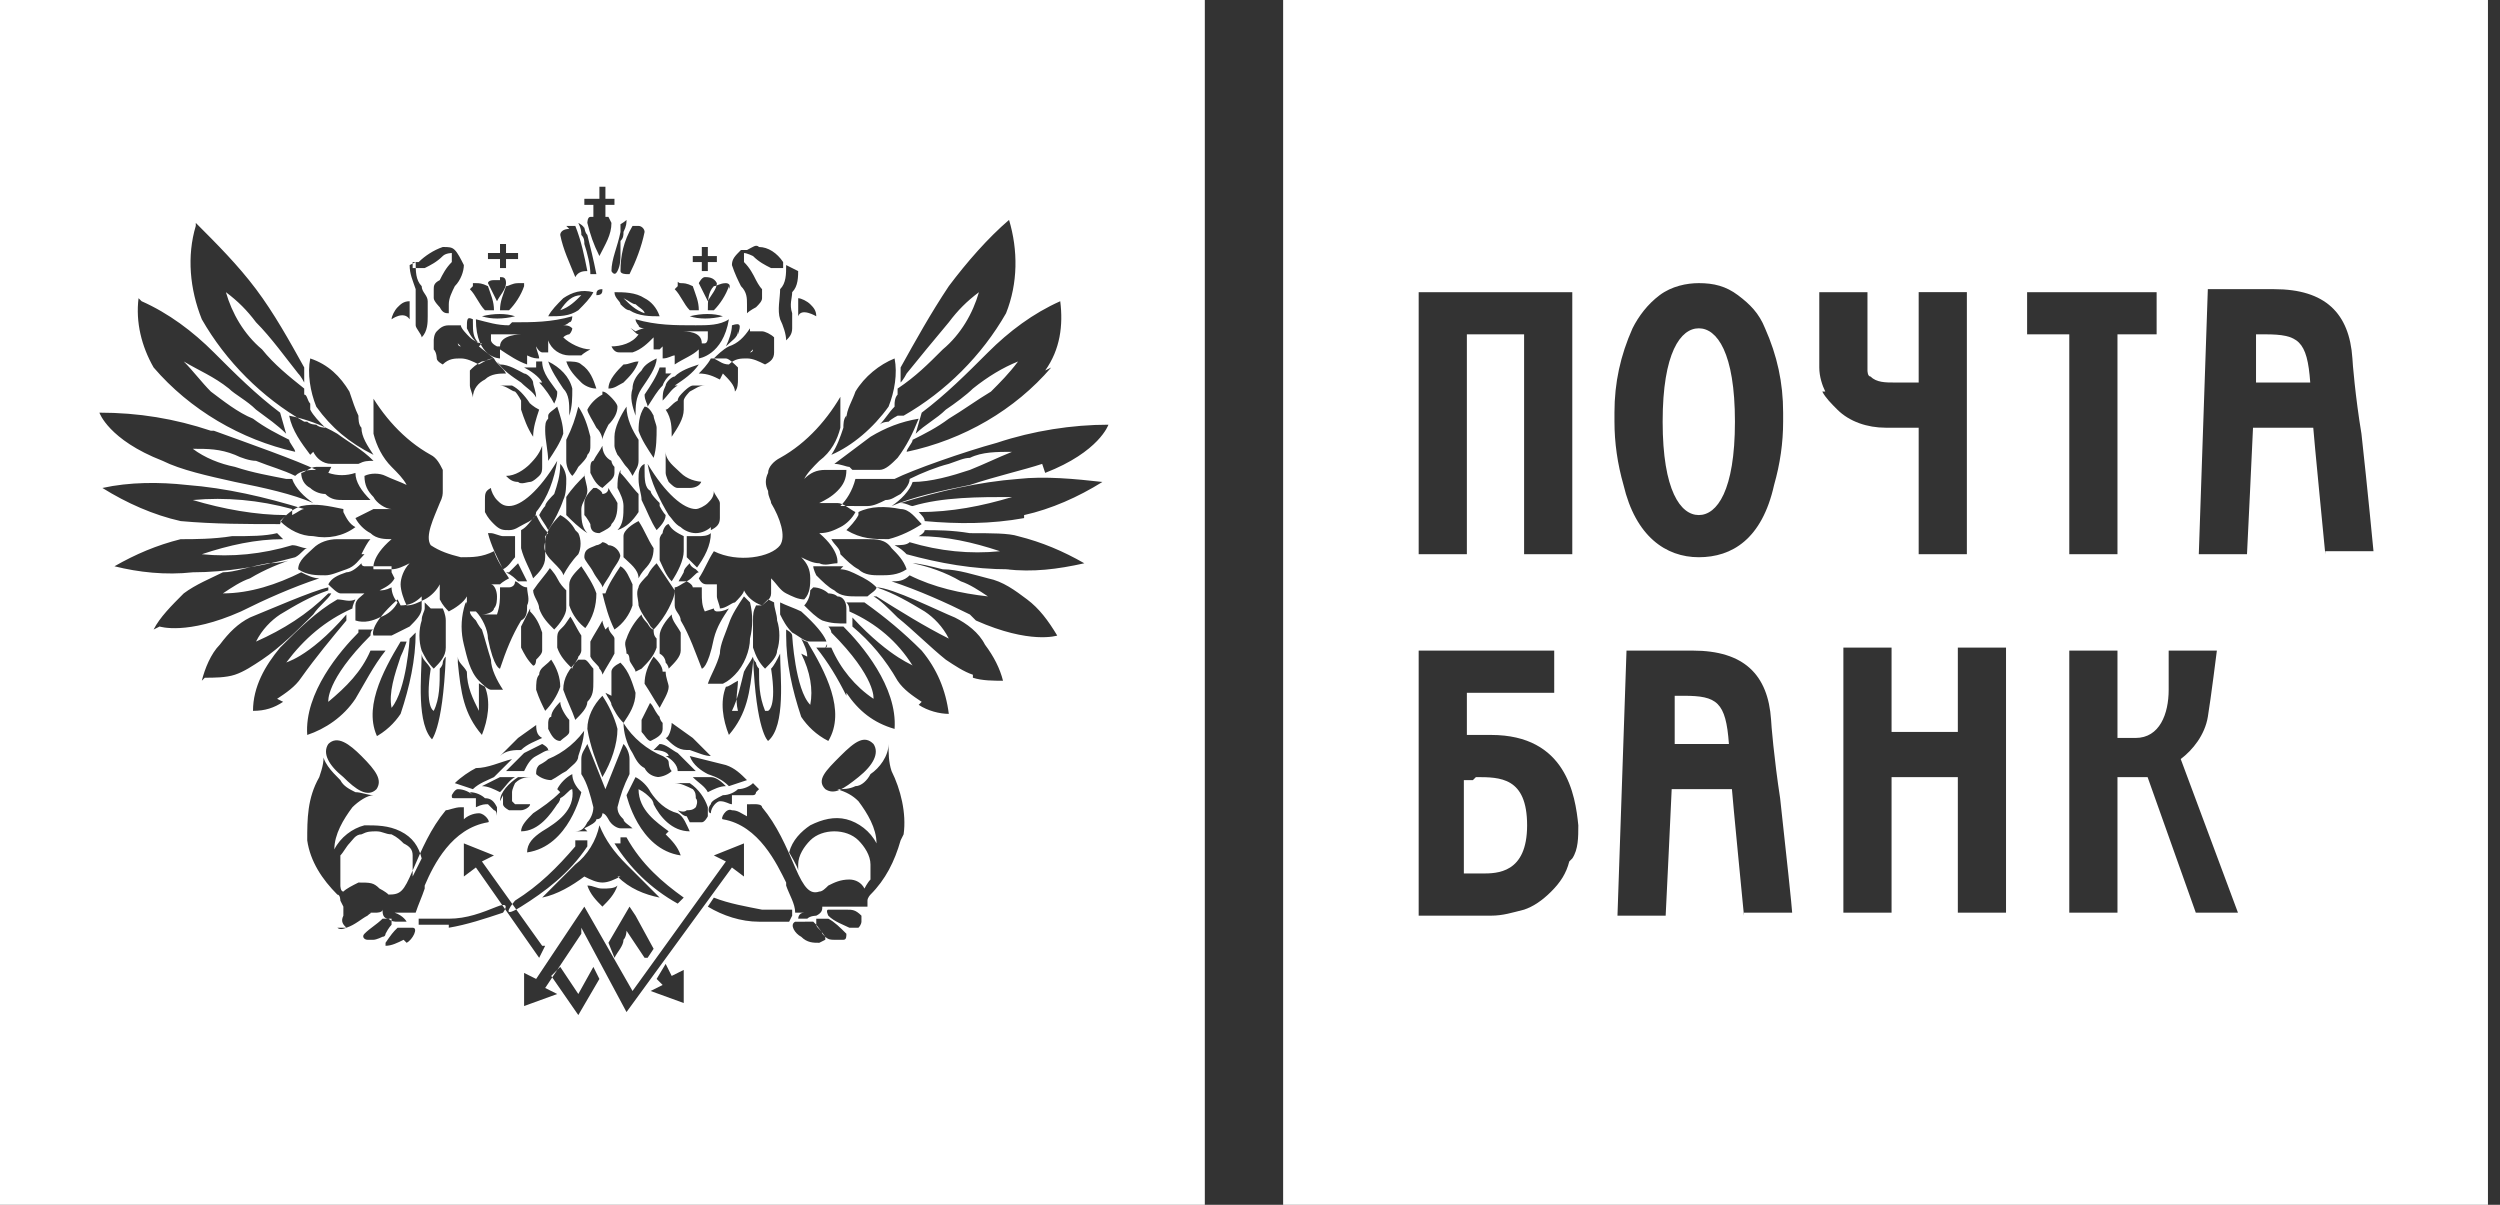 <svg xmlns="http://www.w3.org/2000/svg" viewBox="0 0 83 40">
	<rect x="0" y="0" width="83" height="40" fill="#333333" stroke="none"/>
	<g fill="#fff">
		<path d="M16.6 11.5c0-.4.7-.4.7-.4h-1v.2s0 .1.2.2ZM18.6 10.3c.3-.1.5-.3.7-.5-.3 0-.5.2-.7.5ZM24.9 11.7s.1 0 .1-.1ZM23.4 11.4s.1 0 .1-.2V11h-1 .1c.2 0 .7 0 .7.4ZM15.2 11.4s0 .1.1.1ZM20.7 9.9c.2.2.4.4.7.5 0-.1-.2-.2-.3-.3-.1 0-.2-.1-.4-.2Z"/>
		<path d="M0 40h40V0H0v40Zm10.9-24.3c.3.1.6.1.9 0 0 .3.2.6.5.9H11.4c-.2 0-.4 0-.6-.2-.2 0-.4-.1-.5-.2-.2-.1-.3-.3-.3-.5.1 0 .3-.2.5-.2h.5Zm-.6-.6c-.3-.4-.6-.8-.7-1.3.5.1 1.1.3 1.6.6.4.3.8.5 1.2.9-.2 0-.3 0-.5.1H11c-.3 0-.5-.2-.6-.4Zm1.1 1.9c.1.2.2.4.4.5-.4.3-.9.4-1.4.3-.4 0-.8-.2-1.1-.5.2-.2.4-.4.7-.5.5-.1.9 0 1.4.1Zm1.7 2.2c-.1.2-.3.3-.5.4.1 0 .2 0 .4-.1 0 .2.1.4.2.5-.1.2-.3.4-.6.5-.2.1-.5.2-.8.1v-.5c0-.2.2-.3.3-.4h-.8c-.1 0-.3-.2-.4-.3.1-.2.3-.3.6-.4.2 0 .4-.2.5-.3 0 .1.1.1.1.1h.9v.2Zm.2.9c.3 0 .5-.1.7-.3v.4c0 .2-.2.4-.4.6l-.6.3h-.6s-.2-.3.8-1.2Zm1.2.1h.2s.1.2.1.4v.9c0 .3-.2.5-.4.7-.2-.2-.3-.4-.4-.6-.1-.3-.1-.7 0-1 0-.2.1-.3.1-.4V20l.2.2Zm1.2 2.4c.1 0 .2.1.4.2.2.5.1 1.1-.1 1.6-.6-.7-.7-1.4-.8-2.4v-.2c0 .2.2.3.3.5 0 .5.2.9.4 1.3v-1Zm.6-4.9c.1 0 .3.1.4.1h.4v.7c-.1.1-.2.3-.4.4-.2-.4-.4-.8-.5-1.2Zm.3-8.5c.1 0 .2 0 .2.2s-.2.4-.3.6l-.3-.6s0-.1.2-.1h.2Zm.5 1.3c-.4.1-.8.1-1.1 0 .4-.1.8-.1 1.1 0Zm-.1.2c.7 0 1.3 0 2-.2 0 0 0 .2-.1.2 0 0-.1.1-.2.1.1 0 .2 0 .3.1 0 0 0 .1-.1.2 0 0-.1 0-.2.1.2.2.6.4.9.4 0 0-.2.1-.3.2h-.4c-.3 0-.6-.2-.7-.5v.4H18s-.1 0-.2-.2c0 .1.1.3.1.4-.1 0-.2 0-.4-.1v.3c-.3-.1-.6-.3-.9-.5v.3s-.8 0-.8-1.3c.4.1.7.2 1.1.2Zm3 2.3c.1 0 .2.1.3.2 0 0 .2.2.2.3 0 .2-.1.4-.3.6-.1.2-.2.4-.2.5 0 0 0-.2-.2-.4-.1-.2-.3-.5-.3-.6.1-.2.3-.4.5-.5Zm-.2-3.2c0-.1 0-.2.2-.2 0 .1 0 .2-.2.2Zm1.3 1.2s.2-.1.3-.1c0 0-.2 0-.2-.1 0 0-.1-.1-.1-.2.7.2 1.3.2 2 .2.4 0 .8 0 1.1-.2-.2 1.2-1 1.3-1 1.3v-.3c-.2.2-.5.3-.8.5v-.3c-.1 0-.2.1-.4.1v-.4l-.1.1h-.2v-.4c-.2.2-.4.4-.7.5h-.4c-.1 0-.2 0-.3-.2.3 0 .7-.1.9-.4-.1 0-.2-.2-.4-.3Zm2.3-1.8c.1 0 .3 0 .4.2 0 .2-.2.4-.3.6l-.3-.6s.1-.2.2-.2Zm.6 1.3c-.4.1-.8.1-1.1 0 .4-.1.8-.1 1.1 0Zm.9.5h.4c.1 0 .3.1.4.2v.5c0 .2-.1.3-.3.4-.2-.1-.4-.2-.6-.2s-.4 0-.6.2c-.2 0-.3-.1-.5-.2.1-.1.3-.3.5-.4.3-.1.5-.3.7-.6Zm-1.7 7.9-.4-.4v-.7h.4c.1 0 .3 0 .4-.1 0 .4-.2.8-.5 1.2Zm.5 1.3c0 .1.1.1.1.1.1 0 .2 0 .4-.1-.2.3-.4.6-.5 1-.2 1-.4 1-.4 1-.2-.5-.4-1.1-.7-1.6 0-.2-.2-.3-.2-.5v-.6c.1 0 .2-.1.4-.2 0 0 .2.1.2.2h.3v.2c0 .2 0 .4.1.6Zm2-.2c0 .2.1.4.1.6.1.3.1.7 0 1 0 .2-.2.4-.4.6-.2-.2-.3-.4-.4-.7v-.9c0-.2 0-.3.1-.5h.2l.2-.2Zm1.8 1.3h-.6c-.2 0-.4-.2-.6-.3-.2-.2-.3-.4-.4-.6V20c.2.1.5.2.7.3 1 .9.9 1.2.8 1.2Zm-.5-1.8c.2 0 .4.1.5.2 0 0 .2 0 .3.1.2 0 .3.2.3.4v.5c-.3 0-.5 0-.8-.1-.2-.1-.4-.3-.6-.5.1-.1.2-.3.2-.5Zm1.8-1.6c.3 0 .6 0 .8.3.2.2.4.4.5.7-.3.2-.6.2-.9.2-.2 0-.5 0-.7-.2-.2-.1-.4-.3-.6-.5 0-.2-.2-.3-.3-.5h1.1Zm-.7-.3c.1-.1.3-.3.4-.5V17c.4-.2.9-.2 1.4-.1.3 0 .5.3.7.5-.3.2-.7.4-1.1.5-.5 0-.9 0-1.4-.3Zm-.2 1.3c.2 0 .4.1.6.2.2.1.4.2.6.4 0 .1-.2.2-.3.3h-.4c-.2 0-.5 0-.7-.2-.2-.1-.4-.3-.6-.5 0 0-.1-.2-.1-.3h1Zm-1.1 2.9c0-.2-.1-.4-.2-.6 0 0 .1.1.2.1.6 1 1.3 2.3.7 3.3-.4-.2-.7-.5-.9-.8-.3-.9-.5-1.8-.5-2.7v-.2s.2.1.2.2c0 0 .1 1.8.6 2.3.1-.5 0-1.1-.3-1.7Zm1.1 3.3c.5-.5.8-.7 1.1-.4.2.3 0 .7-.5 1.1-.5.4-.8.6-1.1.4-.3-.3 0-.6.5-1.1Zm.2-2c-.3-.6-.6-1.1-1-1.6h.5c.3.7.8 1.3 1.4 1.7 0 0 .1-.7-1.4-2.2 0 0 0-.1-.1-.2h.5c.6.6 1.8 2 1.7 3.4-.7-.2-1.2-.6-1.6-1.2Zm-2.6.5s.3-.1.1-1.4c.1-.1.2-.3.3-.5 0 .7.2 2.4-.4 2.9 0 0-.4-.3-.5-2.8 0 0 0 .1.1.2 0 0 0 .1.1.2 0 .5 0 .9.2 1.4Zm-.4 2.7s0 .1-.1.1h-.7V26.7c-.1 0-.2-.1-.4-.1-.1 0-.3.2-.3.4-.1 0-.1-.2 0-.3 0-.1.2-.2.4-.3.2 0 .4-.1.5-.2.2 0 .4-.1.5-.2l.2.2Zm-3.7 5.5-.6-.9s0 .2-.1.3c0 .2-.2.4-.3.6l-.2-.5.7-1.2.2.3.6 1.1-.2.3ZM20 30.1c-.2-.2-.4-.4-.5-.7.2 0 .3.1.5.1s.4 0 .5-.1c-.1.3-.3.5-.5.7Zm.6-1c-.2.1-.4.2-.6.2-.2 0-.4-.1-.6-.2-.4.3-.9.6-1.4.7l.6-.6.5-.5c.4-.3.7-.8.8-1.3.2.5.5.9.9 1.3l1.1 1.1c-.5-.1-1-.3-1.4-.7Zm-2.5 2.3-.2.4-2.1-3-.4.3V28l1 .4-.4.2 2 2.8Zm0-13.6v.7c0 .3-.2.5-.4.7-.1-.3-.3-.6-.4-1v-.6c.2-.1.3-.3.5-.5.1.2.2.4.4.6Zm-.6-4.5c.1.1.2.2.4.3-.1.3-.2.6-.2.9-.2-.3-.3-.6-.4-.9v-.3s-.1-.2-.2-.3c-.1 0-.3-.2-.5-.2h.4c.2.1.4.3.6.6Zm-.9-1.2c.3 0 .6.2.8.3.1 0 .3.2.3.3 0 .1.1.3.1.5-.1-.2-.3-.3-.5-.5-.3-.2-.6-.4-.8-.7Zm.9 3.4c.2-.2.4-.4.5-.7v.7c0 .1 0 .2-.1.3 0 0-.2.2-.3.2-.1 0-.3.1-.4 0-.2 0-.3-.1-.4-.2.3 0 .6-.2.8-.4Zm.5-2.8c-.1-.2-.4-.4-.6-.5h.4V12h.2c0 .4.3.7.5 1 0 .1 0 .2-.1.4-.1-.2-.3-.5-.5-.7Zm1.2.8c.2.3.3.6.4 1v.3c0 .1 0 .2-.1.3 0 .1-.2.3-.3.4 0 0-.1.2-.2.3-.1-.1-.2-.3-.2-.5v-.7c.2-.4.3-.7.4-1.1Zm.6 2.7s.2.1.2.2c0 0 .2 0 .2-.2.1.2.2.3.3.5 0 .2 0 .5-.2.7 0 .1-.2.2-.4.3-.2 0-.3-.1-.3-.3 0 0-.1-.2-.2-.3v-.4c0-.2.2-.4.3-.5Zm-.2-.7s0-.2.1-.2c.1-.2.2-.3.3-.5 0 .2.1.4.3.5 0 0 0 .1.1.2v.2c0 .2-.2.3-.4.5-.2-.1-.3-.3-.4-.5v-.2Zm1.2-2c0 .4.2.8.4 1.1v.7c0 .2-.1.3-.2.5 0 0-.1-.2-.2-.3-.1-.1-.2-.3-.3-.4 0 0-.1-.2-.1-.3v-.3c0-.3.2-.7.4-1Zm1.8-1.3c-.2.1-.5.3-.6.6-.2.2-.3.4-.5.7 0-.1-.1-.2-.1-.4.2-.3.4-.6.5-.9h.2v.2h.4Zm.3.8s-.2.2-.2.3v.3c0 .3-.2.6-.4.9 0-.3 0-.6-.2-.9.1 0 .2-.2.4-.3 0-.1.1-.2.2-.3 0 0 .2-.2.3-.2h.4c-.2 0-.3.1-.5.2Zm.4 2.9c0 .2-.2.3-.4.3h-.4c-.1 0-.2-.1-.3-.2 0 0-.1-.2-.1-.3V15c0 .3.3.5.5.7.2.2.5.3.8.3Zm-.8-3.1c-.2.1-.3.3-.5.5 0-.2 0-.3.1-.5 0-.1.2-.3.3-.3.2-.2.5-.3.8-.4-.2.3-.5.5-.8.7Zm-.6 4s.1.2.2.3c0 .2-.2.4-.3.5-.2-.3-.3-.6-.5-1 0-.2-.1-.4-.1-.7 0-.2 0-.4.2-.5v.2c0 .3 0 .6.2.7 0 .1.2.3.3.4Zm2.4 6.8c.2-.4.3-.9.4-1.3.1-.2.2-.3.3-.5v.2c-.1 1-.2 1.7-.8 2.4-.2-.5-.3-1.1-.1-1.6.1 0 .2-.1.4-.2 0 .3-.1.6 0 1Zm-.2 1.8c.3.1.5.3.7.5l-.6.2c-.2-.2-.4-.3-.7-.4-.2-.1-.5-.3-.6-.6l1.2.3Zm-2 2.3c.2.2.4.4.5.7-1.4-.2-1.8-2-1.8-2l.3-.6c.2.1.4.3.5.5.2.3.5.6.9.7.2.1.3.4.4.6-.6 0-1-.5-1.2-.9 0 0 0-.1-.1-.2s-.2-.2-.4-.3c0 .7.6 1.1 1 1.4Zm-3.3-7.4c.2.2.3.5.5.8v.5s0 .1-.1.2c0 .1-.2.3-.2.4-.2-.2-.4-.4-.5-.7v-.3c0-.1 0-.2.1-.3l.1-.1c.1-.1.2-.3.3-.4Zm.6-4.6c0 .2.1.4.1.6 0 .2-.2.4-.2.6 0 .3 0 .6.2.8-.3-.2-.5-.4-.7-.6v-.6c.2-.3.4-.5.6-.7Zm1.2 0c.2.2.4.5.6.7v.6c-.2.3-.4.5-.7.6.2-.2.2-.5.2-.8 0-.2-.1-.4-.2-.6 0-.2 0-.4.1-.6Zm1.5 6.6c0 .2.1.4.1.5 0 .2-.2.5-.3.7-.2-.3-.3-.5-.5-.8 0-.3.1-.6.3-.9.1.1.3.3.3.5Zm-1.9-1.5c0 .2.2.3.2.4v.5c-.1.2-.3.5-.4.7 0 0 0-.1-.1-.2 0-.1-.2-.2-.3-.4v-.5c.1-.2.3-.5.4-.7 0 0 0 .1.1.3Zm-.1-1.1c.1-.3.3-.6.5-.9.2.1.3.4.4.6v.7c-.1.3-.3.6-.6.8-.2-.4-.3-.8-.4-1.2Zm-.6 1.2c-.3-.2-.5-.5-.6-.8v-.7c0-.2.2-.4.4-.6.2.3.4.6.5.9 0 .4-.1.8-.4 1.2Zm-.1 1c.1 0 .2.2.3.3v.4c0 .3 0 .5-.2.7 0 .2-.2.4-.4.6-.1-.3-.3-.7-.4-1 0-.4.2-.7.5-1Zm.6 1.2c.2.3.4.7.5 1.1 0 .5-.2 1.1-.5 1.6-.2-.5-.4-1-.5-1.6 0-.4.2-.8.5-1.1Zm.3 0v-.8c0-.1.1-.2.3-.3.3.3.4.7.5 1 0 .4-.2.7-.4 1-.2-.2-.3-.4-.4-.6 0-.1-.1-.2-.2-.4Zm.8-.8c0-.1-.2-.3-.2-.4 0 0 0-.2-.1-.2 0-.2-.1-.3 0-.5.1-.3.3-.6.5-.8 0 .1.2.3.2.3s.1.2.2.2c0 .1 0 .2.1.3v.3c-.1.3-.3.5-.5.7Zm.4 1s.1 0 .2.2c0 0 .1.2.2.3 0 0 0 .1.1.2v.2c0 .2-.2.3-.4.4-.1 0-.2-.2-.3-.3v-.4l.3-.6Zm.1-2.5c-.1-.2-.3-.4-.4-.7 0-.2-.1-.4 0-.6 0-.1.2-.3.3-.4.1-.2.2-.3.3-.4l.6.9c0 .2-.1.4-.2.6-.1.2-.3.5-.5.7Zm-.1-2c-.1.1-.2.2-.3.4 0-.3-.3-.5-.5-.7v-.7c0-.2.3-.4.5-.5.2.3.3.6.5.9 0 .3-.1.5-.3.7Zm-.9-.4c0 .2-.2.4-.3.6-.1.2-.2.3-.3.5 0-.1-.2-.3-.3-.5-.1-.2-.3-.4-.3-.5 0-.3.2-.3.4-.4 0 0 .1 0 .2-.1 0 0 .1 0 .2.1.2 0 .4.2.4.4Zm-1.4-.7c.1.2.1.5 0 .7-.2.2-.4.5-.5.7 0-.1-.2-.3-.3-.4-.2-.2-.4-.4-.3-.7 0-.3.2-.6.5-.9.2.1.4.3.5.5Zm-.6 5.6c0 .2.2.5.3.6v.4c0 .1-.2.2-.3.3-.2 0-.3-.2-.4-.4V24s0-.2.1-.2c0-.2.2-.4.4-.6Zm.8.8c0 .4-.1.7-.2 1 0 .2-.2.3-.4.5-.2.1-.3.2-.5.3-.2 0-.4-.1-.5-.2 0-.1 0-.2.1-.3 0 0 .2-.1.3-.2.5-.2 1-.6 1.3-1.1Zm-.9 2.1c.1-.2.3-.4.5-.5 0 .2.1.4.3.6 0 0-.4 1.8-1.8 2 0-.3.2-.5.5-.7.5-.3 1.1-.7 1-1.4-.1 0-.2.2-.4.3 0 0 0 .1-.1.2-.2.3-.6.9-1.2.9 0-.2.2-.4.4-.6.3-.2.6-.4.9-.7Zm.6 1.7h.4v.2c-.6.9-1.4 1.5-2.2 2s-.2-.2-.2-.2c.8-.5 1.4-1.1 2-1.8Zm.4-.3h-.4c.2 0 .3-.1.4-.3.1-.1.2-.3.2-.5-.1-.4-.2-.8-.4-1.1v-.5c0-.2.1-.3.2-.5l.6 1.5.6-1.5c.1.1.2.3.2.5v.5c-.2.4-.3.7-.4 1.1 0 .2.1.3.2.4 0 .1.2.2.3.3h-.4c-.1 0-.3-.1-.4-.3 0 0-.1-.2-.2-.2 0 0 0 .2-.2.2 0 .1-.2.2-.4.3Zm2.4-1.8c-.2 0-.4-.1-.5-.3-.2-.1-.3-.3-.4-.5-.2-.3-.3-.7-.3-1 .3.5.8.9 1.3 1.1 0 0 .2.1.2.2 0 0 0 .2.1.3-.1.1-.3.2-.5.2Zm.3-.7c0-.1-.2-.2-.5-.2l.2-.2c.2 0 .4.2.6.3l.6.6h-.6c0-.2-.2-.4-.4-.5Zm.6-.2c-.3 0-.5-.2-.7-.4.1 0 .2-.3.2-.5l.7.5.6.6c-.2 0-.4-.1-.7-.2Zm-.2-3.3c0 .2-.2.4-.4.6 0 0 0-.1-.1-.2 0 0 0-.2-.2-.3v-.6c0-.2.2-.5.4-.7 0 .2.2.4.3.6v.7Zm-.1-2.2c0-.1.1-.2.2-.4 0-.1.1-.2.2-.3 0 0 0 .1.2.2l.1.1c-.1 0-.2.2-.4.3h-.3Zm.2-1.1c0 .3-.2.7-.4 1-.2-.2-.3-.5-.4-.7v-.7s0-.1.1-.2c0-.1.1-.3.2-.3.1.2.3.3.5.4v.6Zm-1.5-3.9c0-.3 0-.6.2-.9.1 0 .2.1.3.3 0 .1.1.3.1.4 0 .3 0 .7-.1 1-.2-.3-.4-.6-.5-.9Zm.6-2.5c0 .3-.3.7-.5 1-.2.3-.2.6-.2.9-.1-.3-.2-.6-.1-.9 0-.2.1-.4.3-.6.1-.2.3-.3.5-.4Zm-2.9 1.8c0-.3 0-.6-.2-.8-.2-.3-.4-.6-.5-.9.4.2.7.5.8.9 0 .3 0 .6-.1.9Zm-.7.1c0-.1.2-.2.3-.3.1.3.2.6.2.9-.1.3-.3.6-.5.9 0-.3-.1-.7-.1-1 0-.2 0-.3.1-.4Zm.6 2.1c0 .2 0 .5-.1.7-.1.3-.3.7-.5 1-.1-.2-.2-.3-.3-.5 0 0 .1-.2.2-.3 0-.1.2-.3.3-.4.1-.3.2-.6.2-1 .1.1.2.3.2.5Zm-.6 2.9s.2.2.3.4.2.3.3.4v.6c0 .2-.2.5-.4.7-.2-.2-.4-.4-.5-.7 0-.2-.2-.4-.2-.6.2-.3.4-.5.6-.8Zm.1 3.1c.2.3.3.6.3.9-.1.3-.3.6-.5.8-.1-.2-.2-.4-.3-.7 0-.2 0-.4.1-.5 0-.2.2-.3.3-.4Zm0 3c-.2 0-.3.1-.5.2s-.3.3-.4.5h-.6l.6-.6.6-.3s.2.1.2.2Zm-1.2.9c-.2.1-.3.3-.5.5-.2-.1-.4-.2-.6-.2l.6-.3h.7Zm-.5.8c0-.3.3-.6.6-.8h.5c-.2 0-.4 0-.6.2 0 0-.1.2-.1.3v.3l.1.1h.5c0 .1-.2.2-.3.2h-.4s-.2-.1-.2-.2v-.3Zm4 1.4v-.2h.2c.5.9 1.2 1.5 1.9 2l-.2.2c-.9-.5-1.6-1.2-2.1-2Zm2.2-.9c-.1 0-.2-.1-.3-.2 0 0 .2.1.3 0 .1 0 .2 0 .3-.1 0 0 .1-.2 0-.3 0-.1 0-.2-.1-.3-.2-.1-.4-.2-.6-.2h.5c.3.2.5.5.6.8v.3s-.1.2-.2.2h-.4Zm.1-1.3h.7c.2 0 .4.2.5.3-.2 0-.4.1-.6.2-.1-.2-.3-.3-.5-.5Zm2-4.6c0 .4-.2.9-.5 1.2-.1.1-.2.2-.4.3h-.5c.1-.3.3-.6.4-1 0-.3.2-.7.3-1 .1-.3.3-.6.5-.9l.2.2c.1.4.1.8 0 1.2Zm-1.3-3.7c-.1.1-.3.2-.5.2s-.4-.1-.5-.2c-.2-.1-.3-.3-.4-.4-.3-.5-.6-1.1-.7-1.7.6 1 1.2 1.5 1.6 1.5.1 0 .3-.1.4-.2.1-.1.2-.2.2-.4 0 .1.2.3.2.4v.5c0 .2-.1.3-.3.4Zm.3-4.9c-.2-.1-.4-.2-.7-.2.1-.1.3-.3.4-.5h.5c.1 0 .3.2.4.3v.4c0 .1 0 .3-.1.4 0-.2-.2-.4-.4-.6Zm-3.2-.5c.2 0 .3-.1.5-.1-.1.3-.3.5-.5.7-.2.1-.3.2-.5.2 0-.3.3-.6.5-.8Zm-1.4.6c-.2-.2-.4-.4-.5-.7.2 0 .4 0 .5.1.3.2.4.5.5.8-.2 0-.4-.1-.5-.2Zm-3.4-1.2.5.4c-.2 0-.3.1-.5.2-.2-.1-.4-.2-.6-.2s-.4 0-.6.2c0 0-.2-.1-.2-.2 0 0 0-.2-.1-.3v-.3s0-.2.1-.3c.1-.1.2-.2.4-.2h.4c0 .1.2.3.3.4.1.1.3.2.4.2Zm-.3.8c.1-.1.2-.2.4-.3.1 0 .3-.1.4-.1.1.2.3.3.4.5-.2 0-.5 0-.7.2-.2.1-.4.3-.4.6 0-.1-.1-.3-.1-.4v-.4Zm.5 4.3c0-.2 0-.3.2-.4 0 .1.1.3.2.4.1.1.2.2.4.2.4 0 1-.5 1.6-1.5-.1.6-.3 1.2-.7 1.7 0 .2-.2.3-.4.4-.2.1-.3.2-.5.2s-.3 0-.5-.2c-.1-.1-.2-.2-.3-.4v-.5Zm.8 2.4.3-.3.3.6h-.3c-.1-.1-.2-.2-.4-.3Zm.7 1.3c.2.2.3.4.4.7v.6c0 .1-.1.2-.2.3 0 0 0 .2-.1.2-.2-.2-.3-.4-.4-.6v-.7l.3-.6Zm.2 3.7c0 .2 0 .4.2.5-.2.1-.5.2-.7.4-.2 0-.5 0-.7.2l.6-.6.7-.5Zm-.8 1.2-.6.6c-.2.1-.5.2-.7.4l-.6-.2c.2-.2.5-.4.7-.5.4 0 .8-.2 1.2-.3Zm-1.4 1.1c.2 0 .4.1.5.2.2 0 .3.1.4.3v.3s0-.2-.1-.2l-.2-.2c-.1 0-.2 0-.4.1V26.5h-.7c-.1 0-.1 0-.1-.1 0 0 .1-.2.2-.2.2 0 .4.1.5.2Zm-1.2-1.7c-.6-.5-.4-2.2-.4-2.9 0 .2.2.3.3.5-.2 1.3.1 1.4.1 1.4.2-.4.2-.9.2-1.4 0 0 .1-.1.1-.2 0 0 0-.1.1-.2-.1 2.5-.5 2.8-.5 2.8Zm-2.5-3.7h.5s-.1 0-.1.2c-1.5 1.5-1.4 2.2-1.4 2.2.6-.5 1.1-1 1.4-1.7h.5c-.4.5-.7 1.1-1 1.6-.4.6-1 1-1.6 1.2-.1-1.4 1.1-2.8 1.7-3.4Zm-1 3.8c.3-.3.7 0 1.1.4.5.5.7.8.5 1.1-.3.3-.7 0-1.1-.4-.5-.4-.7-.8-.5-1.1Zm1.7-.1c-.6-1 .1-2.3.7-3.3h.2s-.1.3-.2.5c-.2.6-.4 1.2-.3 1.7.5-.6.6-2.3.6-2.3l.2-.2c0 .9-.2 1.8-.5 2.7-.2.3-.5.6-.9.8Zm-.5-6.2c-.2.2-.3.4-.6.5s-.5.2-.7.2c-.3 0-.6 0-.9-.2 0-.3.3-.5.5-.7s.5-.3.8-.3h1.1c-.1.1-.2.3-.3.5Zm-2.4-1.5c-1.1-.3-2.2-.4-3.3-.3 1 .3 2.1.5 3.1.5 0 0-.2.2-.2.3-1.1 0-2.2 0-3.3-.1-.9-.2-1.8-.6-2.6-1.1.9-.2 1.9-.2 2.8-.1 1.3.1 2.6.4 3.9.8-.1 0-.2.1-.4.2Zm-3.6 1c.3 0 1 0 1.6-.1.6 0 1.1 0 1.5-.1l.2.2c-.9 0-1.8.2-2.7.5 1 .1 2 0 3-.3.2 0 .3.1.5.1-.1 0-.2.2-.4.3-1.1.3-2.3.5-3.4.5-.9.1-1.8 0-2.6-.2.7-.4 1.4-.7 2.2-.9Zm-1 3c.2-.4.6-.8 1-1.2.4-.3.9-.5 1.3-.7.4 0 .9-.2 1.5-.3.4 0 .8-.1 1-.2-.6.2-1.1.4-1.6.7-.3.1-.6.3-.9.5.9 0 1.8-.3 2.6-.7.2.1.4.2.6.2-.9.3-1.8.7-2.6 1.1-1.8.8-2.7.5-2.7.5Zm1.6 1.7c.1-.4.3-.9.6-1.2.3-.4.6-.7 1-.9.5-.2 2.1-.9 2.6-1v.1c-.6.2-1.1.5-1.6.8-.3.2-.6.5-.8.9.9-.4 1.7-.9 2.4-1.6h.1c-.1.2-.4.4-.6.7-.5.5-1.1 1.1-1.7 1.5-.3.2-.6.4-.9.5-.3.1-.7.1-1 .1Zm2.7.7c-.3.2-.6.3-1 .3 0-.8.4-1.5.9-2.1.6-.6 1.2-1.2 1.9-1.6.2 0 .4.1.6 0 0 0-.1.2-.1.3-.9.4-1.6 1-2.2 1.8-.1 0 .7-.1 2-1.6v.2c-.5.6-1 1.2-1.5 1.9-.2.3-.5.5-.8.7Zm1.9 6.6s0-.2-.1-.2c-.5-.5-.9-1.1-1-1.8 0-.7 0-1.4.4-2.1.1-.3.2-.6.1-.9 0 .4.3.7.6 1 .1.2.3.3.5.4.2 0 .4.1.6.1-.2 0-.5.2-.7.4-.3.4-.6.9-.6 1.4.2-.4.6-.7 1-.8.4 0 .8 0 1.2.2.4.2.6.5.7.9l-.3.6v-.7c0-.2-.1-.3-.3-.4-.1-.1-.2-.2-.4-.3-.2 0-.3-.1-.5-.1s-.3 0-.5.1c-.2 0-.3.2-.4.3-.1.1-.2.3-.3.4v1s0 .2.1.2c.1-.1.3-.2.5-.3.4 0 .5 0 .7.2 0 0 .2.1.3.2.4 0 .5-.1.8-.8.3-.7.6-1.4 1.1-2 .1 0 .3-.1.5-.1h.1v.4c.1-.1.3-.2.5-.2s.4.3.3.3c-1.2.2-1.8 1.4-2.1 2.1v.1c-.1.3-.2.5-.3.8h-.7c.3.1.4.3.4.3h-.3c-.1 0-.2 0-.3-.1-.2 0-.2-.2-.2-.3h.1-.1c0 .1-.2.1-.2.1h-1.1v-.2Zm.2.9c-.1-.1-.2-.2-.1-.4v-.1h.8c.2 0 .1 0 0 .1-.2.1-.4.3-.7.4 0 0-.2.1-.3 0Zm.9.4h-.2c-.1 0-.2-.1-.1-.2.2-.2.4-.3.6-.5h.3v.2s-.1.1-.2.3c0 0 0 .1-.1.1 0 0-.2.1-.3.1Zm1 0c-.2.1-.4.2-.6.2v-.1s.2-.3.3-.4l.1-.1h.5c.2 0 0 .4-.2.5Zm1.5-.5h-1v-.2h1c.6 0 1.1-.2 1.6-.4s.2.2.2.2c-.6.2-1.2.4-1.8.5Zm4.3 3-.9-1.3.3-.3.6.9.5-.9.2.4-.7 1.2Zm.1-2.7-1.2 1.8.4.2-1.1.4v-1.1l.4.2 1.4-2.1.2-.3 1.6 2.8 3.1-4.3-.4-.2 1-.4v1.1l-.4-.3-3.5 4.8-1.5-2.8Zm3.4 2.3-1.1-.4.4-.2-.2-.2.3-.5.2.4.4-.2v1.1Zm3.5-2.7h-1c-.6 0-1.2-.2-1.7-.5l.2-.3c.5.2 1.1.3 1.6.4h1v.2Zm1 .7c-.2 0-.4 0-.6-.2-.2-.1-.4-.4-.2-.5H27l.1.1.3.4v.1Zm.7-.1h-.2c-.1 0-.2 0-.3-.1l-.1-.1c0-.1-.2-.2-.2-.3v-.2h.4c.2.1.4.3.6.5 0 .1 0 .2-.1.2Zm.7-.6s0 .1-.1.2h-.3c-.2-.1-.5-.2-.7-.4 0 0-.1-.2 0-.2h.6c.2 0 .3 0 .5.2v.2Zm1.3-2.7c-.2.7-.5 1.3-1 1.8 0 0-.1.1-.1.2v.2h-1.5c0 .1 0 .2-.2.3 0 0-.2 0-.3.1h-.3s0-.2.2-.2h-.3c0-.3-.2-.6-.3-.9v-.1c-.3-.6-.9-1.9-2.1-2.1-.1 0 .1-.4.3-.3.2 0 .3.1.5.2v-.4H25.1s.2 0 .2.1c.5.6.8 1.3 1.1 2 .3.7.5.9.8.8.1 0 .2-.1.3-.2.2-.1.4-.2.7-.2.2 0 .4.1.5.3 0 0 .1-.2.2-.3v-.5c0-.3-.2-.6-.4-.8-.2-.2-.5-.3-.8-.3s-.6.1-.8.3c-.2.2-.4.5-.4.8v.2c0-.1-.3-.6-.3-.6.1-.4.4-.7.7-.9.4-.2.8-.3 1.2-.2.4.1.8.4 1 .8 0-.5-.3-1-.6-1.4-.2-.2-.4-.3-.7-.4.2 0 .4 0 .6-.1.2 0 .4-.2.5-.4.3-.2.6-.6.6-1 0 .3 0 .6.1.9.3.6.5 1.4.4 2.1Zm.7-4.6c-.3-.2-.6-.4-.8-.7-.4-.7-.9-1.3-1.5-1.8v-.3c1.3 1.4 2.1 1.6 2 1.6-.5-.8-1.2-1.4-2.1-1.8 0-.1 0-.2-.1-.3h.6c.7.5 1.3 1 1.9 1.6.5.6.8 1.3.9 2.1-.3 0-.7-.1-1-.3Zm1.7-.9c-.3-.1-.6-.3-.9-.5-.5-.4-1.1-1-1.6-1.4-.3-.3-.6-.6-.8-.7h.1c.8.5 1.6 1 2.4 1.4-.2-.4-.5-.7-.8-.9-.5-.3-1-.6-1.6-.8.5 0 2.1.8 2.6 1 .4.2.8.5 1 .9.3.4.5.8.6 1.2-.3 0-.7 0-1-.1Zm-.1-2c-.8-.4-1.7-.8-2.6-1.1.2 0 .4 0 .6-.2.8.4 1.7.6 2.6.7-.3-.2-.6-.4-.9-.5-.5-.3-1.1-.5-1.6-.6.2 0 .6.1 1 .2.5 0 1.1.2 1.5.3.5.1.9.4 1.3.7.4.3.7.7 1 1.2 0 0-.9.3-2.7-.5Zm1.3-1.5c-1.2 0-2.3-.2-3.4-.5-.1-.1-.2-.2-.4-.3.2 0 .4 0 .5-.1 1 .3 2 .4 3 .3-.9-.3-1.8-.5-2.7-.5 0 0 .2-.1.2-.2.4 0 .9 0 1.5.1.7 0 1.3 0 1.6.1.8.2 1.5.5 2.2.9-.9.2-1.7.3-2.6.2Zm.5-1.7c-1.1.2-2.2.2-3.3.1 0-.1-.1-.2-.2-.3 1.1 0 2.1-.2 3.1-.5-1.1 0-2.3 0-3.3.3-.1 0-.2-.1-.4-.1 1.3-.4 2.6-.7 3.9-.8.9-.1 1.9 0 2.8.1-.8.5-1.7.9-2.6 1.1Zm.6-1.8c-.6.2-1.5.4-2.4.7-1 .2-1.9.4-2.6.7.3-.2.6-.5.7-.8.6 0 1.3-.2 1.9-.4.5-.2.9-.4 1.4-.6-.5 0-1 0-1.4.2-.2 0-.4.1-.7.2-.4.1-.9.3-1.3.5 0 .2-.2.4-.3.5-.2.1-.3.2-.5.2-.2.1-.4.2-.6.2H27.9c.2-.2.4-.5.5-.9h1.3c.6-.3 2.3-.9 3.4-1.2 1.2-.4 2.5-.6 3.7-.6 0 0-.3.9-2.1 1.6Zm-6.4.1c-.1 0-.3-.1-.5-.1l1.2-.9c.5-.3 1-.5 1.6-.6-.2.5-.4.9-.7 1.3-.2.2-.4.4-.6.4h-.9Zm6.7-3.3c-1.2 1.4-2.9 2.4-4.8 2.8 0-.1.2-.3.2-.4.4-.2.8-.4 1.2-.7.5-.3.9-.6 1.4-.9.3-.3.6-.6.9-1-.5.2-1 .5-1.5.9-.2.2-.6.5-.9.7-.3.3-.7.5-1 .8l.2-.7c.8-.6 1.5-1.3 2.2-2 .7-.7 1.5-1.3 2.4-1.7.1.8 0 1.6-.5 2.3Zm-5.2 1.2s0-.2.1-.3v-.2c.6-.4 1-.8 1.5-1.3.6-.5 1-1.2 1.2-1.9-.4.3-.7.6-1 1-.5.6-1 1.2-1.4 1.7 0 0-.1.2-.2.3v-.5c.5-.9 1-1.8 1.6-2.7.6-.8 1.3-1.6 2-2.2.3 1 .3 2.1-.1 3.1-.8 1.4-2 2.6-3.4 3.4h-.2s-.2.1-.3.2c0 0-.2 0-.3.1.2-.2.3-.4.5-.6v-.2Zm-1.6.5c0-.3.2-.6.3-.9.3-.5.8-.9 1.3-1.1.1.5 0 1.1-.2 1.6-.5.7-1.2 1.3-1.9 1.6.2-.3.3-.6.4-.9 0-.1 0-.3.1-.4Zm-.2-1v1.3c-.1.4-.3.8-.7 1.1-.2.2-.4.4-.5.6.2-.2.4-.3.7-.3h.7c0 .3-.1.5-.3.7s-.4.3-.6.4h.6c.2 0 .4.2.6.3-.1.2-.3.4-.5.5-.2.1-.4.2-.7.2.7.6.6 1 .6 1-.2 0-.4.1-.6 0-.2 0-.4-.1-.6-.2.2.2.3.4.3.7 0 .2 0 .5-.2.7-.2 0-.4-.1-.6-.2-.2-.1-.3-.3-.5-.5v.5c0 .2-.2.3-.3.4-.3-.1-.5-.3-.6-.5 0 .1-.2.3-.3.4-.1 0-.3.2-.5.2 0-.1-.1-.3-.1-.4v-.4h-.3c-.1 0-.2 0-.3-.2.2-.3.3-.6.5-.9.8.4 1.9.2 2.2-.2.2-.3 0-.9-.3-1.4 0-.1-.1-.2-.1-.4-.1-.2-.1-.4 0-.6 0-.2.2-.4.4-.5.9-.5 1.6-1.3 2.1-2.2h.1Zm-.8-2.4s-.5-.3-.6 0v-.6c.1 0 .3.1.4.2.1.1.2.2.2.4Zm-.6-1.6c0 .3 0 .6-.2.8 0 .2-.1.4 0 .7v.5c0 .2-.1.3-.2.4 0-.2-.1-.5-.2-.7-.1-.3 0-.7 0-1 .2-.2.2-.5.2-.8l.4.2Zm-1.7-.6c.2-.1.3-.2.4-.1.3 0 .6.2.8.5v.2h-.4c-.2-.1-.4-.2-.6-.4 0 0-.2-.1-.3-.1v.3c.2.2.3.4.4.6 0 0 .1.2.2.3v.3c0 .1-.1.2-.2.3 0 0-.2.1-.3.2V10.1c0-.2 0-.4-.2-.6-.1-.2-.2-.4-.3-.7 0-.2.1-.3.3-.5Zm-.3 2.7c0 .2-.2.3-.4.5.1-.2.2-.5.2-.7.3-.1.3 0 .2.3Zm-.3-1.5c-.1.3-.3.6-.5.8h-.2c0-.3 0-.6.2-.8.1 0 .2-.1.4-.1 0 0 .2 0 .1.2Zm-1.2-1h.3v-.3h.2v.3h.3v.2h-.3V9h-.2v-.3H23v-.2Zm-.5 1v-.1c0-.1 0 0 .1 0s.2 0 .4.1c.1.3.2.5.2.8h-.3c-.2-.2-.3-.5-.5-.7Zm-.6 1c-.3 0-.7 0-1-.2-.1 0-.2-.1-.3-.2 0-.1-.2-.2-.2-.4.3 0 .7 0 1 .2.2.1.4.3.5.6Zm-.8-3h.1c.1 0 .2.1.2.2-.1.5-.3 1-.5 1.4h-.1s-.2 0-.2-.1c0-.5.1-1 .4-1.5h.2Zm-.6 0s.2-.1.3-.2c0 .1 0 .2-.1.4 0 .1 0 .2-.1.3v.4c0 .2 0 .4-.1.6s-.2 0-.2 0c0-.4.2-.8.3-1.3v-.3Zm-.9-.9h.3v-.4h.2v.4h.3v.2h-.3v.4h.1l.1.2c0 .4-.2.7-.4 1.1-.2-.4-.3-.7-.4-1.1 0 0 0-.2.1-.2h.1v-.4h-.3v-.2Zm-.2.9s0 .2.1.3c.1.4.2.8.3 1.3h-.2c0-.3-.1-.7-.2-1 0-.1 0-.2-.1-.3 0-.1 0-.2-.1-.4 0 0 .2.1.2.2Zm-.6 0H19.1c.2.5.3 1 .4 1.5-.1 0-.3 0-.4.2-.2-.5-.4-.9-.5-1.4 0-.1.1-.2.3-.2Zm-.1 2.4c.3-.2.6-.3 1-.2-.1.2-.3.4-.5.6-.3.2-.6.2-1 .2.1-.2.3-.4.5-.6Zm-1.3-.5v.1c-.1.3-.3.6-.5.8h-.3c0-.3.1-.5.2-.8.1 0 .2-.1.4-.1h.1Zm-1.2-1h.4v-.3h.2v.3h.4v.2h-.4v.3h-.2v-.3h-.4v-.2Zm-.5 1.1v-.1h.1c.1 0 .2 0 .4.1.1.3.2.5.2.8h-.3c-.2-.2-.3-.5-.5-.7Zm0 1.2c0 .3 0 .5.2.7-.2-.1-.3-.3-.4-.5 0-.3 0-.4.2-.3Zm-1.8-2c.2-.2.5-.4.8-.5.2 0 .3 0 .4.1.1.1.2.3.3.5 0 .2-.1.5-.3.7-.1.2-.2.4-.2.6V10.4c-.1 0-.2 0-.3-.2 0 0-.2-.2-.2-.3v-.3c0-.1 0-.2.2-.3.1-.2.2-.4.4-.6v-.3s-.2 0-.3.1c-.2.2-.4.3-.6.4h-.4v-.2Zm-.1 0c0 .3 0 .6.2.8 0 .2.2.3.2.5v.5c0 .2 0 .5-.2.7 0-.1-.2-.3-.2-.4V9.6c-.1-.3-.2-.5-.2-.8l.4-.2Zm-.6 1.5c.1-.1.2-.2.4-.2v.6c-.2-.3-.6 0-.6 0 0-.1.1-.3.2-.4Zm-1 2.7c.5.9 1.2 1.7 2.1 2.2.2.1.3.3.4.5v.7c0 .1 0 .2-.1.4-.2.5-.5 1.1-.3 1.4.3.2.6.3 1 .4.4 0 .7 0 1.1-.2.1.3.3.6.5.9 0 0-.2.1-.3.2h-.3c.1 0 .2.2.2.4 0 .1 0 .3-.1.4 0 .1-.2.2-.4.2h.5c.1-.3.1-.5.1-.7v-.2h.3s.2 0 .2-.2c.1 0 .2.2.4.2 0 .2.1.4 0 .6 0 .2 0 .4-.2.5-.3.5-.5 1-.7 1.6 0 0-.2 0-.4-1 0-.3-.2-.7-.4-.9h-.2c0 .1.1.2.2.3 0 0 .1.2.2.3.1.3.2.7.3 1 0 .3.2.7.4 1h-.4c-.1 0-.3-.2-.4-.3-.3-.3-.4-.8-.5-1.2-.1-.4-.1-.8 0-1.2s.1-.1.1-.1v-.3c-.1.2-.4.4-.6.5-.1-.1-.2-.2-.3-.4v-.5c-.1.2-.3.4-.5.5s-.4.2-.6.2c-.1-.2-.2-.5-.2-.7 0-.2.1-.5.3-.7-.2.1-.4.2-.6.2h-.6s-.1-.4.6-1c-.2 0-.5 0-.7-.2-.2-.1-.4-.3-.5-.5l.6-.3h.6c-.2 0-.5-.2-.6-.4-.2-.2-.3-.4-.3-.7.2-.1.5-.1.7 0s.5.2.7.3c-.1-.2-.3-.4-.5-.6-.3-.3-.5-.7-.6-1.1v-1.2Zm-1.9-1c.6.2 1 .6 1.3 1.1.1.3.2.6.3.8 0 .1 0 .3.1.4 0 .3.2.6.4.9-.8-.4-1.4-.9-1.9-1.6-.2-.5-.3-1.1-.2-1.6ZM6.5 7.4c.7.7 1.4 1.4 2 2.2.6.8 1.1 1.7 1.6 2.6v.5s-.1-.2-.2-.3c-.4-.5-.9-1.2-1.4-1.7-.3-.4-.6-.7-1-1 .2.7.6 1.4 1.2 1.9.4.5.9.9 1.4 1.3v.2c.1 0 .1.2.2.3v.2c.1.2.3.4.5.6 0 0-.2 0-.3-.1 0 0-.2 0-.3-.1h-.1c-1.4-.8-2.6-2-3.4-3.4-.4-1-.5-2.1-.2-3.1ZM4.7 10c.9.4 1.7 1 2.4 1.7s1.4 1.4 2.2 2l.2.7c-.3-.3-.6-.5-1-.8-.3-.3-.7-.5-.9-.7-.5-.4-1-.6-1.5-.9.3.3.6.7.9 1 .4.3.9.7 1.4.9.4.3.8.5 1.2.7 0 .1.2.3.2.4-1.8-.4-3.5-1.4-4.7-2.8-.4-.7-.6-1.5-.5-2.3Zm2.4 4.3c1.1.4 2.8 1 3.4 1.3-.2 0-.5 0-.7.2-.4-.2-.8-.3-1.3-.5-.2 0-.5-.1-.7-.2-.5-.2-.9-.2-1.4-.2.4.3.9.5 1.4.6.6.2 1.2.3 1.7.4h.2c.1.3.4.6.7.8-.7-.3-1.6-.5-2.6-.7-.9-.2-1.8-.4-2.4-.7-1.8-.7-2.1-1.6-2.1-1.6 1.3 0 2.5.2 3.7.6ZM48.9 25.9h-.3V29h.6c.5 0 1.5 0 1.5-1.6s-.9-1.6-1.7-1.6ZM55.9 23.1h-.3v1.6h1.8c-.1-1.4-.4-1.6-1.5-1.6Z"/>
		<path d="M42.6 0v40h40V0h-40ZM47 9.7h5.2v8.7h-1.6v-7.3h-1.9v7.3h-1.6V9.7Zm5.1 18.9c-.1.4-.3.7-.6 1-.3.3-.6.5-.9.6-.4.1-.7.2-1.1.2h-2.4v-8.8h4.5V23h-2.9v1.4h.8c2.5 0 2.8 2 2.9 3 0 .4 0 .8-.2 1.1Zm1.5-14.9c0-1 .2-1.9.6-2.8.2-.4.5-.8.9-1.1s.9-.4 1.3-.4c.5 0 .9.1 1.3.4.4.3.7.6.9 1.1.4.9.6 1.8.6 2.8v.3c0 .7-.1 1.4-.3 2.1-.4 1.8-1.4 2.4-2.5 2.4s-2.1-.7-2.5-2.4c-.2-.7-.3-1.4-.3-2.1v-.3Zm4.3 16.7s-.4-4.1-.4-4.2h-2c0 .1-.2 4.2-.2 4.2h-1.6l.3-8.8h2.2c1.7 0 2.5.8 2.6 2.3 0 .1.1 1.3.3 2.6.2 1.8.4 3.7.4 3.8h-1.6ZM60.6 13c-.1-.2-.2-.5-.2-.8V9.7H62v2.6s0 .2.1.2c.2.2.5.2.8.2h.8v-3h1.6v8.7h-1.6v-4.2h-1.1c-.6 0-1.2-.2-1.6-.6-.2-.2-.4-.4-.5-.6Zm6 17.3H65v-4.5h-2.2v4.5h-1.6v-8.8h1.6v2.8H65v-2.8h1.6v8.8Zm.7-19.2V9.7h4.3v1.4h-1.3v7.3h-1.6v-7.3h-1.3Zm5.6 19.2-1.6-4.5h-1v4.5h-1.6v-8.7h1.6v2.9h.6c.8 0 1.1-.8 1.1-1.6V21.6h1.6s-.2 1.6-.3 2.2c-.1.6-.5 1.1-.9 1.4l1.9 5.1h-1.6Zm4.3-11.9s-.4-4.1-.4-4.2h-2c0 .1-.2 4.2-.2 4.2H73l.3-8.8h2.2c1.7 0 2.5.8 2.6 2.3 0 .1.1 1.3.3 2.5.2 1.8.4 3.9.4 3.9h-1.6Z"/>
		<path d="M75.2 11.1h-.3v1.6h1.8c-.1-1.4-.4-1.6-1.5-1.6ZM56.4 17.1c.6 0 1.2-.8 1.2-3.1s-.6-3.1-1.2-3.1-1.2.8-1.2 3.1.6 3.1 1.2 3.1Z"/>
	</g>
</svg>